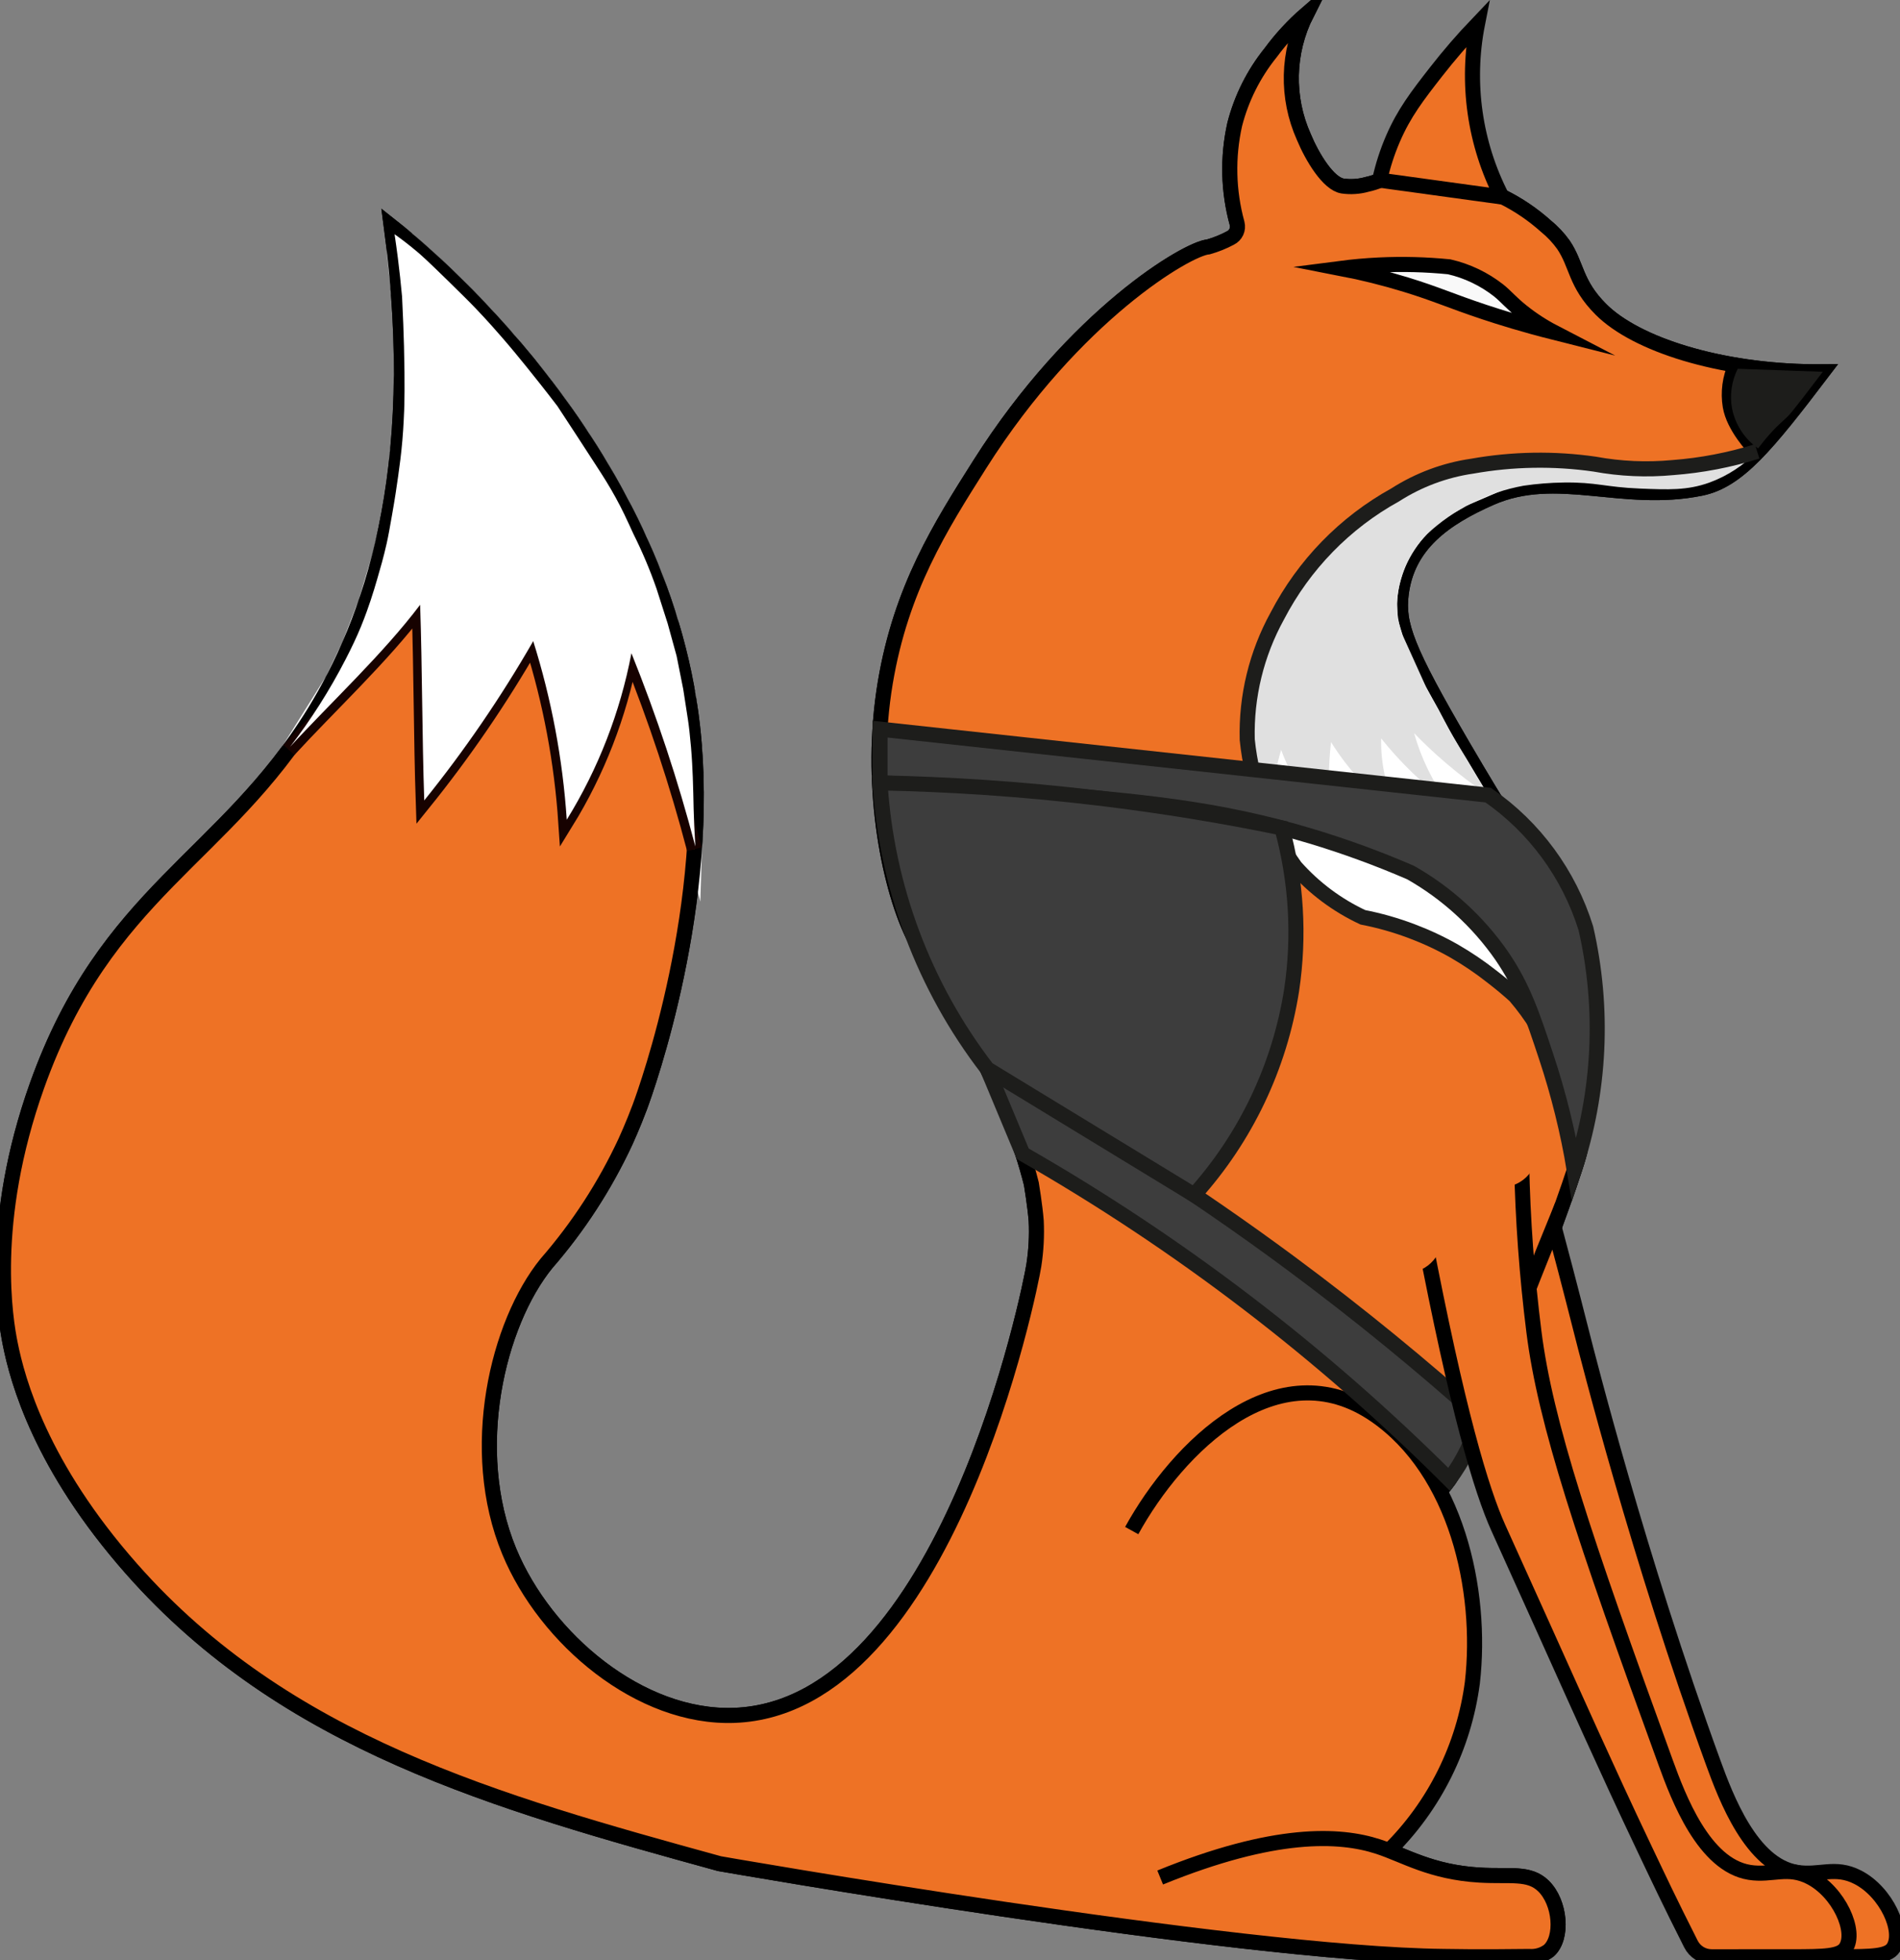 <svg width="126" height="130" viewBox="0 0 126 130" fill="none" xmlns="http://www.w3.org/2000/svg">
<rect x="0" y="0" width="126" height="130" fill="#808080" stroke="none"/>
<g clip-path="url(#clip0_2332_806)">
<path d="M76.938 124.511C84.517 121.419 88.828 121.625 91.393 122.461C93.144 123.032 94.891 124.16 98.124 124.351C100.155 124.471 101.398 124.14 102.354 125.072C103.485 126.175 103.665 128.512 102.711 129.363C102.335 129.649 101.869 129.785 101.4 129.748C97.858 129.793 96.094 129.749 95.741 129.746C81.991 129.598 47.71 123.591 47.71 123.591C32.918 119.52 18.926 115.598 8.735 104.055C2.708 97.228 1.169 91.591 0.671 89.079C0.384 87.627 -0.79 81.081 2.459 71.982C7.054 59.114 14.839 56.979 20.825 47.264C24.489 41.318 28.156 31.431 25.95 14.995C27.855 16.498 43.8 29.425 45.923 48.161C47.253 59.903 42.941 72.042 42.428 73.418C41.984 74.611 41.479 75.71 41.479 75.71C40.116 78.64 38.35 81.361 36.233 83.793C33.005 87.775 30.976 96.14 33.771 102.884C36.184 108.704 42.456 113.992 48.703 113.758C62.812 113.229 68.35 85.309 68.559 83.917C68.712 82.938 68.765 81.945 68.716 80.955C68.641 79.978 68.396 78.508 68.396 78.508C67.684 75.688 66.678 73.209 64.826 69.592C62.299 64.658 61.602 64.253 60.497 61.929C58.907 58.585 57.594 51.91 58.71 45.264C59.757 39.03 62.35 34.938 64.985 30.778C71.256 20.879 78.767 16.47 80.135 16.373C80.643 16.229 81.134 16.03 81.6 15.781C81.772 15.696 81.909 15.555 81.99 15.379C82.07 15.204 82.087 15.006 82.039 14.82C81.45 12.675 81.396 10.418 81.882 8.248C82.329 6.507 83.143 4.885 84.269 3.49C84.966 2.544 85.765 1.68 86.651 0.912C86.016 2.172 85.669 3.559 85.636 4.972C85.603 6.384 85.885 7.786 86.461 9.075C87.027 10.436 88.09 12.179 89.028 12.335C89.566 12.413 90.114 12.378 90.638 12.232C90.95 12.164 91.256 12.068 91.551 11.946C92.815 11.443 94.764 11.556 95.163 11.579C97.16 11.694 98.593 12.512 99.668 13.063C100.697 13.576 101.654 14.225 102.512 14.993C102.951 15.35 103.342 15.764 103.673 16.224C104.588 17.566 104.449 18.797 106.166 20.515C108.495 22.845 114.044 24.609 120.323 24.656C120.578 24.658 120.78 24.657 120.879 24.656C117.159 29.547 115.255 31.877 112.798 32.379C107.588 33.443 103.232 31.093 98.859 33.019C95.775 34.377 93.33 36.119 92.922 39.382C92.67 41.396 93.247 43.023 97.032 49.505C101.992 57.999 102.767 58.229 103.882 61.009C105.988 66.257 105.428 70.924 104.796 76.194C104.606 77.775 97.762 95.758 96.109 98.116C95.868 98.447 95.61 98.765 95.337 99.07" fill="#EE7226"/>
<path d="M76.938 124.511C84.517 121.419 88.828 121.625 91.393 122.461C93.144 123.032 94.891 124.16 98.124 124.351C100.155 124.471 101.398 124.14 102.354 125.072C103.485 126.175 103.665 128.512 102.711 129.363C102.335 129.649 101.869 129.785 101.4 129.748C97.858 129.793 96.094 129.749 95.741 129.746C81.991 129.598 47.71 123.591 47.71 123.591C32.918 119.52 18.926 115.598 8.735 104.055C2.708 97.228 1.169 91.591 0.671 89.079C0.384 87.627 -0.79 81.081 2.459 71.982C7.054 59.114 14.839 56.979 20.825 47.264C24.489 41.318 28.156 31.431 25.95 14.995C27.855 16.498 43.8 29.425 45.923 48.161C47.253 59.903 42.941 72.042 42.428 73.418C41.984 74.611 41.479 75.71 41.479 75.71C40.116 78.64 38.35 81.361 36.233 83.793C33.005 87.775 30.976 96.14 33.771 102.884C36.184 108.704 42.456 113.992 48.703 113.758C62.812 113.229 68.35 85.309 68.559 83.917C68.712 82.938 68.765 81.945 68.716 80.955C68.641 79.978 68.396 78.508 68.396 78.508C67.684 75.688 66.678 73.209 64.826 69.592C62.299 64.658 61.602 64.253 60.497 61.929C58.907 58.585 57.594 51.91 58.71 45.264C59.757 39.03 62.35 34.938 64.985 30.778C71.256 20.879 78.767 16.47 80.135 16.373C80.643 16.229 81.134 16.03 81.6 15.781C81.772 15.696 81.909 15.555 81.99 15.379C82.07 15.204 82.087 15.006 82.039 14.82C81.45 12.675 81.396 10.418 81.882 8.248C82.329 6.507 83.143 4.885 84.269 3.49C84.966 2.544 85.765 1.68 86.651 0.912C86.016 2.172 85.669 3.559 85.636 4.972C85.603 6.384 85.885 7.786 86.461 9.075C87.027 10.436 88.09 12.179 89.028 12.335C89.566 12.413 90.114 12.378 90.638 12.232C90.95 12.164 91.256 12.068 91.551 11.946C92.815 11.443 94.764 11.556 95.163 11.579C97.16 11.694 98.593 12.512 99.668 13.063C100.697 13.576 101.654 14.225 102.512 14.993C102.951 15.35 103.342 15.764 103.673 16.224C104.588 17.566 104.449 18.797 106.166 20.515C108.495 22.845 114.044 24.609 120.323 24.656C120.578 24.658 120.78 24.657 120.879 24.656C117.159 29.547 115.255 31.877 112.798 32.379C107.588 33.443 103.232 31.093 98.859 33.019C95.775 34.377 93.33 36.119 92.922 39.382C92.67 41.396 93.247 43.023 97.032 49.505C101.992 57.999 102.767 58.229 103.882 61.009C105.988 66.257 105.428 70.924 104.796 76.194C104.606 77.775 97.762 95.758 96.109 98.116C95.868 98.447 95.61 98.765 95.337 99.07" stroke="black" stroke-miterlimit="10"/>
<path d="M92.102 122.734C95.132 119.748 97.082 115.824 97.641 111.591C98.345 105.425 96.567 97.564 91.209 93.86C84.702 89.362 78.086 95.989 75.051 101.503C67.864 110.745 70.282 122.139 76.262 125.612C80.487 128.065 86.946 126.831 92.102 122.734Z" fill="#EE7225"/>
<path d="M46.051 56.319C44.909 51.961 43.493 47.68 41.812 43.503C41.068 47.418 39.614 51.162 37.524 54.547C37.255 50.523 36.509 46.547 35.3 42.703C33.17 46.41 30.753 49.942 28.072 53.266C27.927 48.958 27.945 44.6 27.799 40.292C25.339 43.556 21.897 46.748 19.158 49.731L22.05 45.109L23.158 42.792L24.26 39.944L25.134 37.017L26.206 32.699L26.342 30.132L26.801 27.217L26.615 24.936V20.815L26.383 18.976L26.166 16.893V15.333L27.085 15.927L28.395 17.078L30.27 18.85L32.153 20.784L33.731 22.536L35.914 25.193L37.05 26.703L38.603 28.946L39.902 31.021L41.148 33.235L42.424 35.826L43.441 38.236L44.455 41.16L45.64 46.155L46.051 49.745L46.173 52.346L46.051 56.319Z" stroke="#F9F9F9" stroke-miterlimit="10"/>
<path d="M76.938 124.511C84.517 121.419 88.828 121.625 91.393 122.461C93.144 123.032 94.891 124.16 98.124 124.351C100.155 124.471 101.398 124.14 102.354 125.072C103.485 126.175 103.665 128.512 102.711 129.363C102.335 129.649 101.869 129.785 101.4 129.748C97.858 129.793 96.094 129.749 95.741 129.746C81.991 129.598 47.71 123.591 47.71 123.591C32.918 119.52 18.926 115.598 8.735 104.055C2.708 97.228 1.169 91.591 0.671 89.079C0.384 87.627 -0.79 81.081 2.459 71.982C7.054 59.114 14.839 56.979 20.825 47.264C24.489 41.318 28.156 31.431 25.95 14.995C27.855 16.498 43.8 29.425 45.923 48.161C47.253 59.903 42.941 72.042 42.428 73.418C41.984 74.611 41.479 75.71 41.479 75.71C40.116 78.64 38.35 81.361 36.233 83.793C33.005 87.775 30.976 96.14 33.771 102.884C36.184 108.704 42.456 113.992 48.703 113.758C62.812 113.229 68.35 85.309 68.559 83.917C68.712 82.938 68.765 81.945 68.716 80.955C68.641 79.978 68.396 78.508 68.396 78.508C67.684 75.688 66.678 73.209 64.826 69.592C62.299 64.658 61.602 64.253 60.497 61.929C58.907 58.585 57.594 51.91 58.71 45.264C59.757 39.03 62.35 34.938 64.985 30.778C71.256 20.879 78.767 16.47 80.135 16.373C80.643 16.229 81.134 16.03 81.6 15.781C81.772 15.696 81.909 15.555 81.99 15.379C82.07 15.204 82.087 15.006 82.039 14.82C81.45 12.675 81.396 10.418 81.882 8.248C82.329 6.507 83.143 4.885 84.269 3.49C84.966 2.544 85.765 1.68 86.651 0.912C86.016 2.172 85.669 3.559 85.636 4.972C85.603 6.384 85.885 7.786 86.461 9.075C87.027 10.436 88.09 12.179 89.028 12.335C89.566 12.413 90.114 12.378 90.638 12.232C90.95 12.164 91.256 12.068 91.551 11.946C92.815 11.443 94.764 11.556 95.163 11.579C97.16 11.694 98.593 12.512 99.668 13.063C100.697 13.576 101.654 14.225 102.512 14.993C102.951 15.35 103.342 15.764 103.673 16.224C104.588 17.566 104.449 18.797 106.166 20.515C108.495 22.845 114.044 24.609 120.323 24.656C120.578 24.658 120.78 24.657 120.879 24.656C117.159 29.547 115.255 31.877 112.798 32.379C107.588 33.443 103.232 31.093 98.859 33.019C95.775 34.377 93.33 36.119 92.922 39.382C92.67 41.396 93.247 43.023 97.032 49.505C101.992 57.999 102.767 58.229 103.882 61.009C105.988 66.257 105.428 70.924 104.796 76.194C104.606 77.775 97.762 95.758 96.109 98.116C95.868 98.447 95.61 98.765 95.337 99.07" fill="#EE7225"/>
<path d="M76.938 124.511C84.517 121.419 88.828 121.625 91.393 122.461C93.144 123.032 94.891 124.16 98.124 124.351C100.155 124.471 101.398 124.14 102.354 125.072C103.485 126.175 103.665 128.512 102.711 129.363C102.335 129.649 101.869 129.785 101.4 129.748C97.858 129.793 96.094 129.749 95.741 129.746C81.991 129.598 47.71 123.591 47.71 123.591C32.918 119.52 18.926 115.598 8.735 104.055C2.708 97.228 1.169 91.591 0.671 89.079C0.384 87.627 -0.79 81.081 2.459 71.982C7.054 59.114 14.839 56.979 20.825 47.264C24.489 41.318 28.156 31.431 25.95 14.995C27.855 16.498 43.8 29.425 45.923 48.161C47.253 59.903 42.941 72.042 42.428 73.418C41.984 74.611 41.479 75.71 41.479 75.71C40.116 78.64 38.35 81.361 36.233 83.793C33.005 87.775 30.976 96.14 33.771 102.884C36.184 108.704 42.456 113.992 48.703 113.758C62.812 113.229 68.35 85.309 68.559 83.917C68.712 82.938 68.765 81.945 68.716 80.955C68.641 79.978 68.396 78.508 68.396 78.508C67.684 75.688 66.678 73.209 64.826 69.592C62.299 64.658 61.602 64.253 60.497 61.929C58.907 58.585 57.594 51.91 58.71 45.264C59.757 39.03 62.35 34.938 64.985 30.778C71.256 20.879 78.767 16.47 80.135 16.373C80.643 16.229 81.134 16.03 81.6 15.781C81.772 15.696 81.909 15.555 81.99 15.379C82.07 15.204 82.087 15.006 82.039 14.82C81.45 12.675 81.396 10.418 81.882 8.248C82.329 6.507 83.143 4.885 84.269 3.49C84.966 2.544 85.765 1.68 86.651 0.912C86.016 2.172 85.669 3.559 85.636 4.972C85.603 6.384 85.885 7.786 86.461 9.075C87.027 10.436 88.09 12.179 89.028 12.335C89.566 12.413 90.114 12.378 90.638 12.232C90.95 12.164 91.256 12.068 91.551 11.946C92.815 11.443 94.764 11.556 95.163 11.579C97.16 11.694 98.593 12.512 99.668 13.063C100.697 13.576 101.654 14.225 102.512 14.993C102.951 15.35 103.342 15.764 103.673 16.224C104.588 17.566 104.449 18.797 106.166 20.515C108.495 22.845 114.044 24.609 120.323 24.656C120.578 24.658 120.78 24.657 120.879 24.656C117.159 29.547 115.255 31.877 112.798 32.379C107.588 33.443 103.232 31.093 98.859 33.019C95.775 34.377 93.33 36.119 92.922 39.382C92.67 41.396 93.247 43.023 97.032 49.505C101.992 57.999 102.767 58.229 103.882 61.009C105.988 66.257 105.428 70.924 104.796 76.194C104.606 77.775 97.762 95.758 96.109 98.116C95.868 98.447 95.61 98.765 95.337 99.07" stroke="black" stroke-miterlimit="10"/>
<path d="M99.608 13.063C97.786 9.534 97.213 5.485 97.981 1.584C97.016 2.594 96.101 3.652 95.241 4.754C93.989 6.359 93.113 7.495 92.376 9.201C91.994 10.085 91.698 11.005 91.491 11.947L99.608 13.063Z" fill="#EE7225" stroke="black" stroke-miterlimit="10"/>
<path d="M86.287 45.615C86.438 48.221 88.182 50.586 89.724 52.577C90.635 53.753 92.643 53.54 93.599 52.577C94.752 51.416 94.513 49.852 93.599 48.672C93.205 48.137 92.842 47.578 92.514 46.999C92.346 46.706 92.185 46.41 92.032 46.108C92.012 46.069 91.745 45.233 91.767 45.615C91.751 44.887 91.458 44.194 90.947 43.68C90.437 43.166 89.749 42.87 89.027 42.854C87.61 42.854 86.2 44.118 86.287 45.615Z" fill="white"/>
<path d="M86.555 48.091C87.114 49.988 87.911 51.806 88.925 53.502C89.106 53.816 89.347 54.091 89.633 54.312C89.92 54.532 90.247 54.693 90.596 54.786C90.945 54.879 91.308 54.901 91.665 54.852C92.023 54.803 92.367 54.684 92.678 54.5C92.99 54.317 93.262 54.073 93.48 53.784C93.698 53.494 93.857 53.164 93.948 52.812C94.039 52.46 94.06 52.094 94.01 51.734C93.96 51.374 93.84 51.028 93.657 50.715C92.867 49.441 92.255 48.065 91.839 46.623C91.744 46.273 91.581 45.945 91.36 45.658C91.139 45.372 90.864 45.132 90.551 44.953C90.237 44.773 89.892 44.658 89.535 44.613C89.177 44.568 88.815 44.595 88.467 44.691C88.12 44.788 87.795 44.952 87.511 45.175C87.227 45.398 86.989 45.676 86.812 45.991C86.634 46.307 86.52 46.655 86.476 47.015C86.432 47.375 86.458 47.741 86.555 48.091Z" fill="white"/>
<path d="M86.008 48.354C85.885 49.574 86.287 50.812 86.662 51.959C87.028 53.23 87.625 54.42 88.425 55.469C89.355 56.631 91.332 56.445 92.3 55.469C93.439 54.322 93.233 52.729 92.3 51.565C92.447 51.748 92.253 51.392 92.233 51.324C92.112 50.932 91.963 50.547 91.839 50.155C91.606 49.584 91.487 48.972 91.488 48.354C91.638 46.868 90.122 45.593 88.748 45.593C87.142 45.593 86.158 46.864 86.008 48.354Z" fill="white"/>
<path d="M86.314 47.885C85.949 49.203 85.962 50.597 86.35 51.907C86.8 53.246 87.916 54.258 88.987 55.115C90.145 56.041 91.732 56.254 92.862 55.115C93.816 54.154 94.027 52.142 92.862 51.21C92.686 51.069 91.218 50.008 91.27 49.735C91.451 48.797 91.53 51.365 91.555 49.957C91.552 49.776 91.553 49.595 91.56 49.414C91.505 49.7 91.518 49.679 91.599 49.353C91.695 49.004 91.721 48.639 91.677 48.279C91.632 47.919 91.518 47.571 91.34 47.256C91.162 46.94 90.925 46.663 90.641 46.441C90.357 46.218 90.032 46.053 89.685 45.957C89.338 45.861 88.976 45.834 88.618 45.879C88.261 45.924 87.916 46.039 87.603 46.218C87.29 46.397 87.016 46.636 86.794 46.922C86.573 47.209 86.41 47.536 86.314 47.885Z" fill="white"/>
<path d="M85.126 46.444C83.602 49.839 85.164 52.456 87.002 55.29C88.924 58.253 93.671 55.489 91.734 52.503C91.244 51.748 90.667 51.027 90.249 50.229C90.139 50.019 89.793 49.377 89.858 49.231C90.468 47.874 90.245 46.261 88.875 45.454C87.701 44.762 85.739 45.079 85.126 46.444Z" fill="white"/>
<path d="M85.662 45.904C84.622 47.388 84.005 49.024 84.319 50.855C84.66 52.426 85.26 53.928 86.094 55.298C87.822 58.397 92.558 55.616 90.826 52.511C90.359 51.775 90.001 50.974 89.763 50.134C89.638 49.56 89.9 49.396 90.394 48.691C91.249 47.473 90.61 45.621 89.411 44.914C88.039 44.105 86.519 44.683 85.662 45.904Z" fill="white"/>
<path d="M89.872 48.785L89.715 48.627C89.191 48.127 88.498 47.849 87.777 47.849C87.056 47.849 86.363 48.127 85.84 48.627L85.411 49.185C85.165 49.608 85.036 50.089 85.037 50.579L85.135 51.313C85.261 51.773 85.504 52.193 85.84 52.531L85.997 52.69C86.52 53.189 87.214 53.467 87.934 53.467C88.655 53.467 89.349 53.189 89.872 52.69L90.3 52.131C90.546 51.708 90.675 51.227 90.674 50.737L90.577 50.003C90.451 49.542 90.208 49.123 89.872 48.785Z" fill="white"/>
<path d="M83.159 48.151C83.388 49.449 83.782 50.713 84.331 51.91C84.904 53.24 86.939 53.642 88.08 52.901C89.449 52.012 89.676 50.546 89.063 49.123C89.309 49.693 89.044 49.054 88.999 48.924C88.909 48.669 88.828 48.412 88.756 48.152C88.623 47.669 88.519 47.178 88.443 46.683C88.218 45.252 86.372 44.331 85.073 44.754C83.531 45.257 82.918 46.617 83.159 48.151Z" fill="white"/>
<path d="M91.079 44.197C91.211 44.305 91.318 44.441 91.392 44.595C91.466 44.749 91.506 44.918 91.508 45.089C91.525 45.344 91.529 45.321 91.519 45.019C91.469 45.436 91.497 45.13 91.538 44.889C91.624 44.391 91.711 43.893 91.798 43.395C92.045 41.978 91.421 40.352 89.884 39.999C88.551 39.693 86.778 40.406 86.514 41.928C86.299 42.907 86.143 43.898 86.049 44.897C86 46.077 86.416 47.228 87.204 48.102C88.127 49.215 90.14 49.133 91.079 48.102C92.158 46.918 92.063 45.384 91.079 44.197Z" fill="white"/>
<path d="M86.445 40.816C86.134 41.903 85.919 43.016 85.803 44.141C85.803 44.504 85.873 44.863 86.011 45.198C86.149 45.533 86.351 45.837 86.606 46.093C87.12 46.611 87.817 46.902 88.543 46.902C89.27 46.902 89.967 46.611 90.481 46.093C90.959 45.552 91.242 44.864 91.284 44.141C91.19 44.919 91.26 44.307 91.291 44.125C91.328 43.907 91.37 43.69 91.416 43.474C91.504 43.073 91.61 42.677 91.729 42.284C91.915 41.578 91.819 40.827 91.461 40.192C91.103 39.557 90.513 39.089 89.816 38.888C89.115 38.709 88.373 38.809 87.745 39.169C87.117 39.528 86.651 40.118 86.445 40.816Z" fill="white"/>
<path d="M86.651 40.092C85.983 41.13 85.479 42.268 85.159 43.462C84.965 44.169 85.058 44.923 85.417 45.56C85.776 46.197 86.372 46.664 87.073 46.859C87.773 47.053 88.522 46.96 89.154 46.598C89.786 46.236 90.25 45.637 90.443 44.931C90.509 44.69 90.579 44.452 90.662 44.217C90.703 44.099 90.747 43.983 90.793 43.867C90.646 44.21 90.616 44.287 90.701 44.099C90.919 43.683 91.126 43.273 91.383 42.879C91.745 42.246 91.844 41.494 91.66 40.787C91.477 40.081 91.024 39.475 90.4 39.102C89.769 38.748 89.027 38.654 88.329 38.839C87.63 39.023 87.029 39.472 86.651 40.092Z" fill="white"/>
<path d="M86.031 40.223C85.171 41.331 84.691 42.689 84.662 44.094C84.662 44.827 84.951 45.529 85.465 46.047C85.979 46.564 86.675 46.855 87.402 46.855C88.129 46.855 88.826 46.564 89.34 46.047C89.854 45.529 90.142 44.827 90.142 44.094C90.141 43.936 90.151 43.777 90.17 43.62L90.072 44.354C90.101 44.197 90.148 44.047 90.182 43.893C90.293 43.391 89.881 44.474 90.191 43.892C90.36 43.584 90.551 43.29 90.763 43.01C90.947 42.692 91.066 42.34 91.113 41.975C91.161 41.609 91.135 41.238 91.039 40.883C90.844 40.191 90.393 39.601 89.78 39.233C89.463 39.048 89.114 38.928 88.752 38.881C88.389 38.833 88.021 38.858 87.668 38.955C86.998 39.182 86.421 39.629 86.031 40.223Z" fill="white"/>
<path d="M86.723 40.06C84.779 40.896 84.236 43.19 84.205 45.096C84.205 45.828 84.494 46.531 85.008 47.048C85.522 47.566 86.219 47.857 86.945 47.857C87.672 47.857 88.369 47.566 88.883 47.048C89.397 46.531 89.685 45.828 89.685 45.096C89.687 44.992 89.637 44.376 89.717 44.321L89.671 44.672C89.695 44.546 89.726 44.421 89.766 44.299C89.586 44.689 89.546 44.79 89.645 44.602C89.68 44.532 89.721 44.465 89.766 44.402C89.812 44.223 89.793 44.033 89.712 43.866C89.632 43.699 89.495 43.567 89.327 43.492C89.159 43.417 88.97 43.405 88.793 43.457C88.617 43.51 88.465 43.624 88.364 43.778C88.263 43.933 88.22 44.119 88.242 44.303C88.264 44.487 88.351 44.657 88.486 44.783C88.621 44.909 88.795 44.982 88.979 44.991C89.163 44.999 89.343 44.941 89.489 44.828C90.106 44.465 90.558 43.872 90.748 43.178C90.938 42.459 90.838 41.695 90.472 41.05C90.109 40.43 89.522 39.975 88.834 39.781C88.12 39.63 87.375 39.728 86.723 40.06Z" fill="white"/>
<path d="M85.462 41.169C84.676 41.906 84.138 42.871 83.921 43.93C83.748 44.649 83.846 45.408 84.197 46.057C84.379 46.371 84.62 46.645 84.907 46.864C85.193 47.083 85.52 47.243 85.868 47.335C86.216 47.427 86.579 47.449 86.936 47.4C87.292 47.351 87.636 47.231 87.946 47.048C88.254 46.87 88.524 46.633 88.74 46.35C88.956 46.067 89.114 45.743 89.206 45.398C89.24 45.202 89.294 45.01 89.365 44.824L89.089 45.484C89.18 45.27 89.295 45.068 89.431 44.88L89.003 45.439C89.104 45.309 89.216 45.187 89.337 45.074C89.845 44.553 90.13 43.852 90.13 43.122C90.13 42.391 89.845 41.69 89.337 41.169C88.816 40.666 88.121 40.384 87.399 40.384C86.677 40.384 85.983 40.666 85.462 41.169Z" fill="white"/>
<path d="M85.081 41.266C84.491 41.945 84.054 42.745 83.801 43.611C83.585 44.508 83.567 45.441 83.747 46.345C83.937 47.039 84.389 47.631 85.006 47.995C85.317 48.178 85.66 48.298 86.017 48.347C86.373 48.396 86.736 48.374 87.084 48.282C87.432 48.19 87.759 48.03 88.046 47.811C88.332 47.592 88.573 47.318 88.755 47.005C89.088 46.349 89.186 45.597 89.031 44.877L89.008 44.728L89.106 45.462C89.081 45.213 89.082 44.962 89.109 44.713L89.011 45.447C89.027 45.348 89.043 45.249 89.066 45.152C89.092 45.039 89.256 44.617 89.068 45.054C88.889 45.469 89.039 45.132 89.089 45.044C89.183 44.876 89.434 44.567 88.957 45.171C89.451 44.64 89.736 43.946 89.759 43.219C89.754 42.487 89.466 41.787 88.957 41.266C87.964 40.348 86.036 40.061 85.081 41.266Z" fill="white"/>
<path d="M84.147 43.057C83.595 44.158 83.345 45.387 83.423 46.618C83.446 47.345 83.731 48.039 84.226 48.57C84.74 49.088 85.437 49.379 86.163 49.379C86.89 49.379 87.587 49.088 88.101 48.57C88.359 48.316 88.563 48.012 88.701 47.677C88.839 47.341 88.908 46.981 88.903 46.618C88.868 46.273 88.872 45.926 88.915 45.583L88.817 46.317C88.872 45.975 88.965 45.641 89.094 45.32L88.818 45.98L88.879 45.844C89.228 45.194 89.327 44.436 89.155 43.717C88.96 43.025 88.509 42.435 87.896 42.067C87.58 41.882 87.23 41.763 86.868 41.715C86.505 41.667 86.137 41.692 85.784 41.788C85.442 41.88 85.12 42.039 84.839 42.257C84.558 42.474 84.322 42.747 84.147 43.057Z" fill="white"/>
<path d="M87.849 50.091C88.344 52.47 89.482 54.664 91.138 56.433C91.651 56.95 92.348 57.24 93.075 57.24C93.801 57.24 94.498 56.949 95.011 56.432C95.525 55.914 95.814 55.212 95.814 54.48C95.814 53.748 95.526 53.046 95.013 52.528C94.026 51.436 93.373 50.08 93.133 48.623C92.844 47.16 91.115 46.32 89.762 46.694C88.248 47.114 87.559 48.623 87.849 50.091Z" fill="white"/>
<path d="M90.334 53.664C91.686 55.564 93.159 57.373 94.746 59.08C95.259 59.597 95.956 59.888 96.683 59.888C97.409 59.887 98.106 59.596 98.62 59.079C99.133 58.561 99.422 57.859 99.422 57.127C99.422 56.395 99.134 55.693 98.621 55.175C97.344 53.822 96.156 52.386 95.066 50.877C94.202 49.669 92.682 49.082 91.317 49.886C90.134 50.584 89.464 52.448 90.334 53.664Z" fill="white"/>
<path d="M92.356 54.676C93.231 55.615 93.849 56.766 94.152 58.017C94.248 58.367 94.411 58.695 94.632 58.981C94.853 59.268 95.128 59.508 95.441 59.687C95.754 59.866 96.099 59.982 96.457 60.027C96.814 60.072 97.177 60.045 97.524 59.949C97.871 59.852 98.196 59.688 98.48 59.465C98.764 59.241 99.002 58.964 99.18 58.648C99.358 58.333 99.472 57.985 99.516 57.624C99.56 57.264 99.533 56.899 99.437 56.549C98.864 54.383 97.762 52.397 96.231 50.771C95.717 50.254 95.02 49.963 94.294 49.964C93.568 49.964 92.871 50.255 92.357 50.772C91.844 51.29 91.555 51.992 91.555 52.724C91.555 53.456 91.843 54.158 92.356 54.676Z" fill="white"/>
<path d="M91.552 52.812C91.681 53.072 91.808 53.333 91.928 53.597L92.017 53.796C92.14 54.081 92.132 54.062 91.993 53.738C92.233 54.188 92.405 54.672 92.505 55.173C92.944 56.545 94.426 57.574 95.876 57.101C97.239 56.657 98.26 55.177 97.79 53.705C97.383 52.441 96.879 51.211 96.284 50.025C95.913 49.397 95.312 48.94 94.611 48.755C93.909 48.569 93.163 48.67 92.534 49.035C91.92 49.416 91.475 50.022 91.292 50.725C91.109 51.429 91.202 52.176 91.552 52.812Z" fill="white"/>
<path d="M89.717 49.946C89.978 51.063 90.408 52.133 90.99 53.119C91.358 53.749 91.959 54.206 92.661 54.39C93.363 54.574 94.109 54.471 94.735 54.102C95.361 53.733 95.817 53.129 96.002 52.422C96.187 51.716 96.086 50.964 95.722 50.332C95.6 50.124 95.483 49.913 95.377 49.696L95.299 49.533C95.178 49.26 95.2 49.313 95.364 49.692C95.313 49.296 95.092 48.874 95.001 48.478C94.803 47.776 94.339 47.18 93.708 46.819C93.078 46.458 92.331 46.362 91.631 46.55C90.939 46.758 90.353 47.228 89.996 47.861C89.64 48.494 89.54 49.241 89.717 49.946Z" fill="white"/>
<path d="M89.049 48.467C89.441 49.637 89.922 50.775 90.488 51.87C90.859 52.498 91.46 52.954 92.162 53.139C92.863 53.324 93.609 53.224 94.237 52.86C94.853 52.48 95.298 51.874 95.481 51.17C95.665 50.467 95.571 49.719 95.22 49.083C94.983 48.684 94.783 48.263 94.621 47.827C94.825 48.512 94.65 47.884 94.599 47.749C94.505 47.501 94.418 47.251 94.334 46.999C93.877 45.633 92.427 44.593 90.963 45.071C89.616 45.51 88.559 47.002 89.049 48.467Z" fill="white"/>
<path d="M89.065 48.177L90.119 50.656C90.48 51.278 91.067 51.733 91.757 51.925C92.47 52.116 93.228 52.016 93.868 51.646C94.484 51.281 94.935 50.689 95.127 49.996C95.278 49.276 95.181 48.526 94.851 47.869L93.797 45.39C93.437 44.768 92.849 44.312 92.159 44.121C91.447 43.93 90.688 44.03 90.048 44.399C89.433 44.765 88.981 45.356 88.789 46.05C88.638 46.77 88.736 47.52 89.065 48.177Z" fill="white"/>
<path d="M88.614 46.886C88.806 47.614 89.029 48.332 89.283 49.039C89.49 49.725 89.938 50.311 90.542 50.69C91.182 51.059 91.941 51.159 92.653 50.968C93.976 50.537 95.089 49.026 94.567 47.572C94.313 46.863 94.09 46.145 93.898 45.418C93.802 45.069 93.639 44.742 93.418 44.455C93.197 44.169 92.922 43.93 92.609 43.751C92.296 43.572 91.951 43.456 91.594 43.412C91.237 43.367 90.874 43.394 90.528 43.49C90.18 43.586 89.856 43.751 89.572 43.974C89.288 44.196 89.05 44.473 88.873 44.789C88.695 45.104 88.581 45.452 88.536 45.812C88.492 46.172 88.518 46.537 88.614 46.886Z" fill="white"/>
<path d="M89.716 46.37C93.243 46.37 93.248 40.849 89.716 40.849C86.19 40.849 86.184 46.37 89.716 46.37Z" fill="white"/>
<path d="M90.45 46.476C93.976 46.476 93.982 40.954 90.45 40.954C86.923 40.954 86.918 46.476 90.45 46.476Z" fill="white"/>
<path d="M89.507 42.147C93.033 42.147 93.039 36.625 89.507 36.625C85.981 36.625 85.975 42.147 89.507 42.147Z" fill="white"/>
<path d="M89.978 40.985C93.505 40.985 93.511 35.463 89.978 35.463C86.452 35.463 86.446 40.985 89.978 40.985Z" fill="white"/>
<path d="M98.991 63.16C102.517 63.16 102.523 57.638 98.991 57.638C95.464 57.638 95.459 63.16 98.991 63.16Z" fill="white"/>
<path d="M97.628 61.84C101.155 61.84 101.16 56.318 97.628 56.318C94.102 56.318 94.096 61.84 97.628 61.84Z" fill="white"/>
<path d="M96.528 61.471C100.055 61.471 100.06 55.949 96.528 55.949C93.002 55.949 92.996 61.471 96.528 61.471Z" fill="white"/>
<path d="M95.742 61.418C99.268 61.418 99.274 55.896 95.742 55.896C92.216 55.896 92.21 61.418 95.742 61.418Z" fill="white"/>
<path d="M94.38 60.89C97.906 60.89 97.912 55.368 94.38 55.368C90.853 55.368 90.848 60.89 94.38 60.89Z" fill="white"/>
<path d="M93.541 60.626C97.068 60.626 97.073 55.104 93.541 55.104C90.015 55.104 90.009 60.626 93.541 60.626Z" fill="white"/>
<path d="M92.703 60.467C96.229 60.467 96.235 54.946 92.703 54.946C89.177 54.946 89.171 60.467 92.703 60.467Z" fill="white"/>
<path d="M91.707 60.045C95.234 60.045 95.24 54.523 91.707 54.523C88.181 54.523 88.175 60.045 91.707 60.045Z" fill="white"/>
<path d="M91.026 60.045C94.553 60.045 94.558 54.523 91.026 54.523C87.5 54.523 87.494 60.045 91.026 60.045Z" fill="white"/>
<path d="M90.24 59.675C93.766 59.675 93.772 54.154 90.24 54.154C86.714 54.154 86.708 59.675 90.24 59.675Z" fill="white"/>
<path d="M89.454 59.2C92.98 59.2 92.986 53.678 89.454 53.678C85.928 53.678 85.922 59.2 89.454 59.2Z" fill="white"/>
<path d="M88.406 58.144C91.933 58.144 91.938 52.622 88.406 52.622C84.88 52.622 84.874 58.144 88.406 58.144Z" fill="white"/>
<path d="M87.463 56.877C90.989 56.877 90.995 51.355 87.463 51.355C83.936 51.355 83.931 56.877 87.463 56.877Z" fill="white"/>
<path d="M86.782 55.927C90.308 55.927 90.314 50.405 86.782 50.405C83.255 50.405 83.249 55.927 86.782 55.927Z" fill="white"/>
<path d="M86.258 54.818C89.784 54.818 89.79 49.296 86.258 49.296C82.731 49.296 82.726 54.818 86.258 54.818Z" fill="white"/>
<path d="M85.839 53.445C89.365 53.445 89.371 47.923 85.839 47.923C82.312 47.923 82.307 53.445 85.839 53.445Z" fill="white"/>
<path d="M85.577 52.231C89.103 52.231 89.109 46.709 85.577 46.709C82.05 46.709 82.044 52.231 85.577 52.231Z" fill="white"/>
<path d="M85.577 51.069C89.103 51.069 89.109 45.547 85.577 45.547C82.05 45.547 82.044 51.069 85.577 51.069Z" fill="white"/>
<path d="M85.629 50.172C89.156 50.172 89.161 44.65 85.629 44.65C82.103 44.65 82.097 50.172 85.629 50.172Z" fill="white"/>
<path d="M85.734 49.169C89.26 49.169 89.266 43.647 85.734 43.647C82.207 43.647 82.202 49.169 85.734 49.169Z" fill="white"/>
<path d="M85.891 48.429C89.417 48.429 89.423 42.908 85.891 42.908C82.365 42.908 82.359 48.429 85.891 48.429Z" fill="white"/>
<path d="M87.149 44.998C90.675 44.998 90.681 39.476 87.149 39.476C83.623 39.476 83.617 44.998 87.149 44.998Z" fill="white"/>
<path d="M87.777 43.783C91.303 43.783 91.309 38.261 87.777 38.261C84.251 38.261 84.245 43.783 87.777 43.783Z" fill="white"/>
<path d="M88.721 42.622C92.247 42.622 92.253 37.1 88.721 37.1C85.194 37.1 85.189 42.622 88.721 42.622Z" fill="white"/>
<path d="M89.245 41.883C92.771 41.883 92.777 36.361 89.245 36.361C85.718 36.361 85.712 41.883 89.245 41.883Z" fill="white"/>
<path d="M89.716 43.731C93.243 43.731 93.248 38.209 89.716 38.209C86.19 38.209 86.184 43.731 89.716 43.731Z" fill="white"/>
<path d="M89.926 44.575C93.452 44.575 93.458 39.053 89.926 39.053C86.399 39.053 86.394 44.575 89.926 44.575Z" fill="white"/>
<path d="M90.869 47.532C94.395 47.532 94.401 42.01 90.869 42.01C87.343 42.01 87.337 47.532 90.869 47.532Z" fill="white"/>
<path d="M92.231 50.172C95.758 50.172 95.763 44.65 92.231 44.65C88.705 44.65 88.699 50.172 92.231 50.172Z" fill="white"/>
<path d="M93.07 51.809C96.596 51.809 96.602 46.287 93.07 46.287C89.543 46.287 89.538 51.809 93.07 51.809Z" fill="white"/>
<path d="M93.908 53.393C97.434 53.393 97.44 47.871 93.908 47.871C90.382 47.871 90.376 53.393 93.908 53.393Z" fill="white"/>
<path d="M94.956 54.977C98.482 54.977 98.488 49.455 94.956 49.455C91.43 49.455 91.424 54.977 94.956 54.977Z" fill="white"/>
<path d="M95.637 56.244C99.163 56.244 99.169 50.722 95.637 50.722C92.111 50.722 92.105 56.244 95.637 56.244Z" fill="white"/>
<path d="M96.738 57.828C100.264 57.828 100.27 52.306 96.738 52.306C93.211 52.306 93.206 57.828 96.738 57.828Z" fill="white"/>
<path d="M87.882 52.812C91.409 52.812 91.414 47.29 87.882 47.29C84.356 47.29 84.35 52.812 87.882 52.812Z" fill="white"/>
<path d="M98.309 62.157C101.836 62.157 101.842 56.635 98.309 56.635C94.783 56.635 94.777 62.157 98.309 62.157Z" fill="white"/>
<path d="M100.248 63.741C103.775 63.741 103.781 58.219 100.248 58.219C96.722 58.219 96.716 63.741 100.248 63.741Z" fill="white"/>
<path d="M101.191 65.536C104.718 65.536 104.723 60.014 101.191 60.014C97.665 60.014 97.659 65.536 101.191 65.536Z" fill="white"/>
<path d="M99.357 61.946C102.884 61.946 102.889 56.424 99.357 56.424C95.831 56.424 95.825 61.946 99.357 61.946Z" fill="white"/>
<path d="M98.362 60.52C101.889 60.52 101.894 54.998 98.362 54.998C94.836 54.998 94.83 60.52 98.362 60.52Z" fill="white"/>
<path d="M97.419 32.416L94.532 32.733C93.657 32.868 92.799 33.098 91.974 33.419C91.353 33.668 90.77 34.005 90.244 34.419C89.895 34.681 89.546 34.943 89.197 35.205L88.397 35.88L87.777 36.504L87.166 37.12L86.324 38.224L85.406 39.557L84.707 40.847L83.977 42.444L83.247 44.298L82.949 45.859L82.77 46.939L82.711 48.77L82.875 50.285L83.098 51.419L83.366 52.356L83.768 53.517L84.543 55.067L85.109 55.972L85.629 56.678L86.032 57.218L98.69 52.731C98.219 51.941 97.747 51.151 97.275 50.36C96.974 49.873 96.673 49.387 96.372 48.9L95.384 47.029L94.371 45.214C94.198 44.874 94.024 44.535 93.85 44.197L93.149 42.587C92.996 42.072 92.842 41.557 92.689 41.042C92.674 40.707 92.659 40.372 92.644 40.037C92.68 39.183 92.871 38.343 93.207 37.558C93.555 36.772 94.035 36.052 94.625 35.43C95.12 34.903 95.687 34.449 96.307 34.08L97.565 33.361C97.516 33.046 97.468 32.731 97.419 32.416Z" fill="white"/>
<path d="M97.181 32.443L97.275 33.524L99.851 32.416C99.537 32.386 99.202 32.366 98.848 32.36C98.291 32.351 97.734 32.378 97.181 32.443Z" fill="white"/>
<path d="M98.505 52.575C100.307 55.217 101.132 56.588 101.132 56.588C101.442 57.102 101.682 57.52 101.817 57.759C100.272 59.7 98.728 61.64 97.183 63.58L95.605 62.503L94.738 61.988L93.983 61.629L92.931 61.223L91.609 60.833C90.978 60.78 90.359 60.627 89.776 60.38C89.479 60.295 89.192 60.18 88.92 60.037C88.639 59.889 88.374 59.712 88.129 59.508C87.241 58.856 86.436 58.095 85.734 57.243C89.991 55.687 94.248 54.131 98.505 52.575Z" fill="white"/>
<path d="M92.102 122.734C95.132 119.748 97.082 115.825 97.641 111.591C98.345 105.425 96.567 97.564 91.209 93.86C84.702 89.362 78.086 95.989 75.051 101.503" stroke="black" stroke-miterlimit="10"/>
<path d="M88.906 17.799C89.702 17.696 90.552 17.617 91.452 17.574C93.003 17.5 94.558 17.54 96.103 17.694C97.294 17.967 98.41 18.5 99.375 19.254C99.903 19.679 100.173 20.051 100.943 20.665C101.605 21.193 102.317 21.655 103.068 22.045C101.068 21.54 99.482 21.043 98.442 20.697C96.174 19.943 95.248 19.494 93.219 18.874C91.801 18.44 90.361 18.081 88.906 17.799Z" fill="#F9F9F9" stroke="black" stroke-miterlimit="10"/>
<path d="M119.171 124.171C120.66 124.411 121.688 123.718 123.197 124.494C125.097 125.469 126.282 128.087 125.555 129.183C125.18 129.749 124.122 129.762 122.023 129.767C119.598 129.772 117.471 129.77 115.717 129.767C113.961 126.317 113.285 124.862 112.253 122.697C110.841 119.733 109.748 117.334 108.632 114.884C107.782 113.018 107.766 112.962 105.439 107.799C105.006 106.84 104.162 104.972 102.515 101.324C102.204 100.635 98.953 93.435 98.626 92.712C99.178 91.207 99.746 89.688 100.332 88.157C101.226 85.821 102.131 83.534 103.046 81.296C103.445 82.787 104.099 85.258 104.875 88.319C105.273 89.888 108.668 103.305 113.612 116.889C114.453 119.201 116.143 123.684 119.171 124.171Z" fill="#EE7225" stroke="black" stroke-miterlimit="10"/>
<path d="M115.104 24.219C114.715 25.068 114.59 26.015 114.743 26.937C114.972 28.287 116.246 29.65 116.527 29.935" stroke="black" stroke-miterlimit="10"/>
<path d="M46.051 56.319C44.909 51.961 43.493 47.68 41.812 43.503C41.068 47.418 39.614 51.162 37.524 54.547C37.255 50.523 36.509 46.547 35.3 42.703C33.17 46.41 30.753 49.942 28.072 53.266C27.927 48.958 27.945 44.6 27.799 40.292C25.339 43.556 21.897 46.748 19.158 49.731" fill="#EE7226"/>
<path d="M46.051 56.319C44.909 51.961 43.493 47.68 41.812 43.503C41.068 47.418 39.614 51.162 37.524 54.547C37.255 50.523 36.509 46.547 35.3 42.703C33.17 46.41 30.753 49.942 28.072 53.266C27.927 48.958 27.945 44.6 27.799 40.292C25.339 43.556 21.897 46.748 19.158 49.731" stroke="#170200" stroke-miterlimit="10"/>
<path d="M46.112 56.134C44.97 51.776 43.554 47.496 41.874 43.319C41.129 47.234 39.675 50.978 37.585 54.362C37.317 50.339 36.57 46.362 35.361 42.518C33.231 46.225 30.814 49.758 28.134 53.082C27.988 48.774 28.006 44.416 27.861 40.107C25.401 43.371 21.959 46.564 19.219 49.546C19.218 49.55 19.219 49.551 19.219 49.551C20.621 47.731 21.856 45.787 22.91 43.743C23.336 42.917 23.667 42.216 23.942 41.542C24.257 40.772 24.475 40.124 24.582 39.803C24.762 39.264 24.879 38.864 25.015 38.401C25.23 37.662 25.437 36.952 25.64 36.05C25.765 35.494 25.843 35.029 26.007 34.1C26.183 33.105 26.312 32.249 26.404 31.579C26.509 30.823 26.603 30.136 26.682 29.218C26.704 28.969 26.763 28.262 26.802 27.217C26.815 26.863 26.859 25.571 26.792 22.986C26.769 22.119 26.731 20.994 26.663 19.675C26.587 18.843 26.495 17.989 26.385 17.114C26.317 16.577 26.244 16.05 26.166 15.533C26.525 15.787 27.054 16.178 27.664 16.694C27.93 16.919 28.299 17.241 29.701 18.614C30.642 19.537 31.112 19.998 31.567 20.475C32.386 21.334 32.981 22.019 33.334 22.427C33.956 23.145 34.395 23.685 34.914 24.325C35.45 24.988 36.154 25.871 36.968 26.937C37.904 28.361 38.791 29.722 39.629 31.019C40.014 31.614 40.388 32.195 40.84 33.019C41.27 33.804 41.531 34.37 42.011 35.42C42.597 36.592 43.107 37.801 43.538 39.039C43.783 39.807 44.029 40.574 44.275 41.342C44.473 42.062 44.672 42.783 44.87 43.503C45.017 44.237 45.163 44.971 45.309 45.705C45.414 46.386 45.52 47.067 45.625 47.748C45.683 48.124 45.754 48.737 45.824 49.545C45.892 50.343 45.918 50.942 45.943 51.546C45.981 52.474 45.973 52.757 45.999 53.65C46.016 54.246 46.048 55.096 46.112 56.134Z" fill="white"/>
<path d="M101.795 66.126C102.744 67.152 103.332 68.464 103.468 69.859L104.637 69.371C104.124 68.83 103.872 67.981 103.508 67.335C103.095 66.609 102.64 65.909 102.145 65.237C101.634 64.533 100.456 65.194 100.962 65.934C101.681 66.972 102.271 68.094 102.721 69.275L103.973 68.743C102.6 66.259 100.777 64.056 98.598 62.248L97.931 63.402C98.167 63.505 98.364 63.681 98.495 63.904C99.058 64.589 100.022 63.607 99.464 62.928C99.165 62.534 98.759 62.237 98.295 62.071C97.668 61.821 97.113 62.796 97.629 63.224C99.721 64.952 101.472 67.061 102.79 69.44C103.159 70.105 104.324 69.654 104.042 68.908C103.559 67.612 102.922 66.379 102.145 65.237L100.962 65.934C101.555 66.74 102.091 67.588 102.565 68.471C102.844 69.145 103.216 69.777 103.668 70.348C104.051 70.752 104.9 70.468 104.838 69.859C104.684 68.101 103.955 66.445 102.764 65.15C102.17 64.491 101.203 65.47 101.795 66.126Z" fill="white"/>
<path d="M104.636 75.314L104.84 73.769L104.945 72.643L105.064 71.233L105.123 69.702V68.232L105.049 67.256L104.974 66.298L104.88 65.726L104.781 64.945L104.636 64.135L104.453 63.445L104.152 62.515L103.828 61.509L103.589 60.98L103.396 60.399L103.009 59.649L102.621 59.018L102.368 58.657L101.817 57.759C100.338 59.609 98.859 61.46 97.379 63.31C97.836 63.609 98.275 63.935 98.692 64.287C99.13 64.663 99.547 65.063 99.941 65.486C100.31 65.853 100.659 66.24 100.986 66.646C101.34 67.105 101.667 67.584 101.965 68.082C102.233 68.511 102.443 68.879 102.592 69.147C102.782 69.521 102.973 69.927 103.157 70.362C103.309 70.72 103.442 71.066 103.56 71.398C103.918 72.703 104.277 74.009 104.636 75.314Z" fill="white" stroke="white" stroke-width="0.25" stroke-miterlimit="10"/>
<path d="M115.24 24.456C114.831 25.271 114.699 26.199 114.863 27.097C115.08 28.169 115.699 29.115 116.59 29.738C116.75 29.523 117.006 29.193 117.345 28.811C118.008 28.063 118.311 27.884 118.673 27.492C118.752 27.406 118.838 27.294 119.015 27.075C119.38 26.624 119.612 26.317 120.016 25.787C120.209 25.533 120.505 25.145 120.879 24.656C119.866 24.619 118.853 24.583 117.838 24.547C116.991 24.517 116.087 24.485 115.24 24.456Z" fill="#1D1D1B"/>
<path d="M116.527 29.935C112.85 31.089 108.959 31.377 105.153 30.779C102.216 30.331 99.22 30.474 96.337 31.199C95.066 31.739 93.796 32.279 92.525 32.819C91.853 33.263 91.182 33.707 90.511 34.151C89.638 34.768 88.82 35.459 88.063 36.216C87.423 36.83 86.841 37.502 86.324 38.224C85.785 39.098 85.246 39.973 84.707 40.847C84.354 41.732 84.002 42.618 83.649 43.503C83.004 44.997 82.69 46.615 82.728 48.244C82.777 48.924 82.826 49.605 82.875 50.285C82.929 50.915 83.062 51.535 83.271 52.131C83.572 53.159 84 54.145 84.543 55.067C84.292 53.279 84.434 51.458 84.96 49.732C85.687 51.689 86.822 53.467 88.287 54.946C88.153 53.818 88.097 52.682 88.117 51.546C88.132 50.711 88.187 49.93 88.267 49.212C89.449 51.102 90.982 52.744 92.781 54.049C91.967 52.482 91.558 50.735 91.591 48.967C92.882 50.585 94.378 52.027 96.039 53.256C95.013 51.861 94.246 50.29 93.776 48.619C94.381 49.245 95.064 49.898 95.831 50.555C96.741 51.337 97.696 52.063 98.69 52.731C98.48 52.387 96.954 49.884 96.058 48.306C95.805 47.859 95.577 47.447 95.577 47.447C95.234 46.826 94.906 46.213 94.592 45.609C94.06 44.431 93.529 43.254 92.997 42.077C92.597 40.975 92.543 39.775 92.844 38.641C93.036 37.889 93.34 37.171 93.746 36.511C94 36.12 94.294 35.758 94.625 35.43C96.415 33.766 98.637 32.65 101.033 32.212C101.918 32.082 102.81 32.011 103.704 31.999C105.864 31.969 106.465 32.307 108.727 32.399C110.653 32.477 111.886 32.528 113.344 32.009C114.547 31.57 115.636 30.861 116.527 29.935Z" fill="#E0E0E0"/>
<path d="M104.716 76.515C104.556 75.371 104.328 74.237 104.033 73.121C103.767 72.112 103.467 71.191 103.158 70.362C102.484 68.794 101.578 67.338 100.472 66.044C100.088 65.697 99.564 65.246 98.918 64.751C98.139 64.138 97.317 63.582 96.46 63.086C95.555 62.57 94.611 62.127 93.637 61.76C92.579 61.359 91.49 61.049 90.38 60.833C88.672 60.036 87.144 58.894 85.891 57.479C84.117 54.997 83.02 52.09 82.711 49.048C82.636 46.184 83.326 43.352 84.707 40.847C86.47 37.453 89.19 34.66 92.525 32.819C94.073 31.828 95.813 31.178 97.629 30.915C100.311 30.438 103.052 30.392 105.749 30.779C107.459 31.094 109.204 31.172 110.935 31.009C112.833 30.866 114.71 30.505 116.527 29.935" stroke="#1D1D1B" stroke-miterlimit="10"/>
<path d="M58.359 48.354L98.69 52.731C101.77 54.862 104.051 57.972 105.168 61.565C106.388 66.88 106.122 72.431 104.4 77.604C103.977 75.054 103.355 72.541 102.541 70.09C101.621 67.314 101.002 65.449 99.588 63.385C98.009 61.111 95.942 59.225 93.541 57.865C91.393 56.934 89.193 56.13 86.953 55.455C80.684 53.565 75.499 53.117 67.466 52.466C65.25 52.287 62.129 52.068 58.359 51.919V48.354Z" fill="#3D3D3D" stroke="#1D1D1B" stroke-miterlimit="10"/>
<path d="M98.113 93.972C97.717 95.471 97.036 96.878 96.108 98.116C87.669 89.688 78.158 82.424 67.824 76.515C67.042 74.64 66.26 72.766 65.478 70.891C72.458 74.716 79.173 79.015 85.575 83.757C90.209 87.19 94.381 90.634 98.113 93.972Z" fill="#3D3D3D" stroke="#1D1D1B" stroke-miterlimit="10"/>
<path d="M85.009 54.906C85.973 58.409 86.193 62.077 85.654 65.671C84.858 70.734 82.611 75.451 79.189 79.244C74.619 76.46 70.048 73.675 65.478 70.891C61.271 65.429 58.79 58.819 58.359 51.919C62.787 52.006 67.626 52.303 72.804 52.922C77.178 53.444 81.255 54.132 85.009 54.906Z" fill="#3D3D3D" stroke="#1D1D1B" stroke-miterlimit="10"/>
<path d="M116.019 124.171C117.508 124.411 118.536 123.718 120.045 124.494C121.945 125.469 123.13 128.087 122.403 129.183C122.028 129.749 120.97 129.763 118.871 129.767C116.862 129.771 115.058 129.771 113.501 129.768C113.218 129.767 112.94 129.688 112.699 129.538C112.458 129.388 112.263 129.174 112.135 128.92C110.69 126.061 110.044 124.676 109.101 122.697C107.689 119.733 106.596 117.334 105.48 114.884C104.63 113.018 104.614 112.962 102.287 107.799C100.813 104.53 99.485 101.595 99.363 101.324C98.252 98.859 96.659 93.618 94.408 81.848C94.362 81.613 94.371 81.37 94.433 81.139C94.494 80.908 94.608 80.694 94.765 80.514C95.439 79.749 96.122 78.924 96.803 78.035C97.262 77.436 97.696 76.841 98.104 76.252C98.291 75.983 98.557 75.781 98.864 75.674C99.172 75.567 99.505 75.561 99.816 75.656C100.127 75.752 100.401 75.944 100.597 76.206C100.793 76.468 100.901 76.785 100.907 77.113C100.982 80.86 101.255 84.601 101.723 88.319C102.486 94.37 105.013 101.924 110.46 116.889C111.301 119.202 112.991 123.684 116.019 124.171Z" fill="#EE7225" stroke="black" stroke-miterlimit="10"/>
<path d="M90.896 79.836C94.423 79.836 94.428 74.314 90.896 74.314C87.37 74.314 87.364 79.836 90.896 79.836Z" fill="#EE7225"/>
<path d="M95.344 80.116C98.87 80.116 98.876 74.594 95.344 74.594C91.818 74.594 91.812 80.116 95.344 80.116Z" fill="#EE7225"/>
<path d="M91.715 76.582L91.673 76.901C91.559 77.257 91.542 77.638 91.624 78.002C91.639 78.368 91.752 78.722 91.949 79.029C92.332 79.63 92.911 80.078 93.586 80.298L94.315 80.396C94.801 80.397 95.278 80.267 95.698 80.019L96.252 79.588C96.588 79.25 96.831 78.83 96.957 78.369L97 78.05C97.113 77.694 97.13 77.314 97.049 76.949C97.033 76.584 96.921 76.229 96.724 75.922C96.34 75.321 95.761 74.873 95.086 74.653L94.358 74.555C93.871 74.554 93.394 74.684 92.975 74.932L92.42 75.363C92.084 75.701 91.841 76.121 91.715 76.582Z" fill="#EE7225"/>
<path d="M96.496 79.115C100.022 79.115 100.028 73.594 96.496 73.594C92.97 73.594 92.964 79.115 96.496 79.115Z" fill="#EE7225"/>
<path d="M97.131 78.395C100.658 78.395 100.663 72.873 97.131 72.873C93.605 72.873 93.599 78.395 97.131 78.395Z" fill="#EE7225"/>
<path d="M97.409 78.475C100.935 78.475 100.941 72.953 97.409 72.953C93.883 72.953 93.877 78.475 97.409 78.475Z" fill="#EE7225"/>
<path d="M98.084 78.315C101.611 78.315 101.617 72.793 98.084 72.793C94.558 72.793 94.552 78.315 98.084 78.315Z" fill="#EE7225"/>
<path d="M98.442 77.995C101.968 77.995 101.974 72.473 98.442 72.473C94.915 72.473 94.91 77.995 98.442 77.995Z" fill="#EE7225"/>
<path d="M98.6 78.075C102.127 78.075 102.133 72.553 98.6 72.553C95.074 72.553 95.068 78.075 98.6 78.075Z" fill="#EE7225"/>
<path d="M95.305 80.236C98.831 80.236 98.837 74.714 95.305 74.714C91.778 74.714 91.772 80.236 95.305 80.236Z" fill="#EE7225"/>
<path d="M95.186 80.796C98.712 80.796 98.718 75.274 95.186 75.274C91.659 75.274 91.653 80.796 95.186 80.796Z" fill="#EE7225"/>
<path d="M94.947 81.036C98.474 81.036 98.479 75.514 94.947 75.514C91.421 75.514 91.415 81.036 94.947 81.036Z" fill="#EE7225"/>
<path d="M94.828 81.316C98.354 81.316 98.36 75.794 94.828 75.794C91.302 75.794 91.296 81.316 94.828 81.316Z" fill="#EE7225"/>
<path d="M94.749 81.596C98.275 81.596 98.281 76.075 94.749 76.075C91.222 76.075 91.216 81.596 94.749 81.596Z" fill="#EE7225"/>
<path d="M94.074 82.397C97.6 82.397 97.606 76.875 94.074 76.875C90.547 76.875 90.541 82.397 94.074 82.397Z" fill="#EE7225"/>
<path d="M93.041 83.557C96.567 83.557 96.573 78.035 93.041 78.035C89.515 78.035 89.509 83.557 93.041 83.557Z" fill="#EE7225"/>
<path d="M93.081 84.437C96.607 84.437 96.613 78.915 93.081 78.915C89.554 78.915 89.548 84.437 93.081 84.437Z" fill="#EE7225"/>
<path d="M98.958 78.555C102.484 78.555 102.49 73.033 98.958 73.033C95.432 73.033 95.426 78.555 98.958 78.555Z" fill="#EE7225"/>
<path d="M99.395 78.755C102.921 78.755 102.927 73.233 99.395 73.233C95.869 73.233 95.863 78.755 99.395 78.755Z" fill="#EE7225"/>
</g>
<defs>
<clipPath id="clip0_2332_806">
<rect width="126" height="130" fill="white"/>
</clipPath>
</defs>
</svg>
